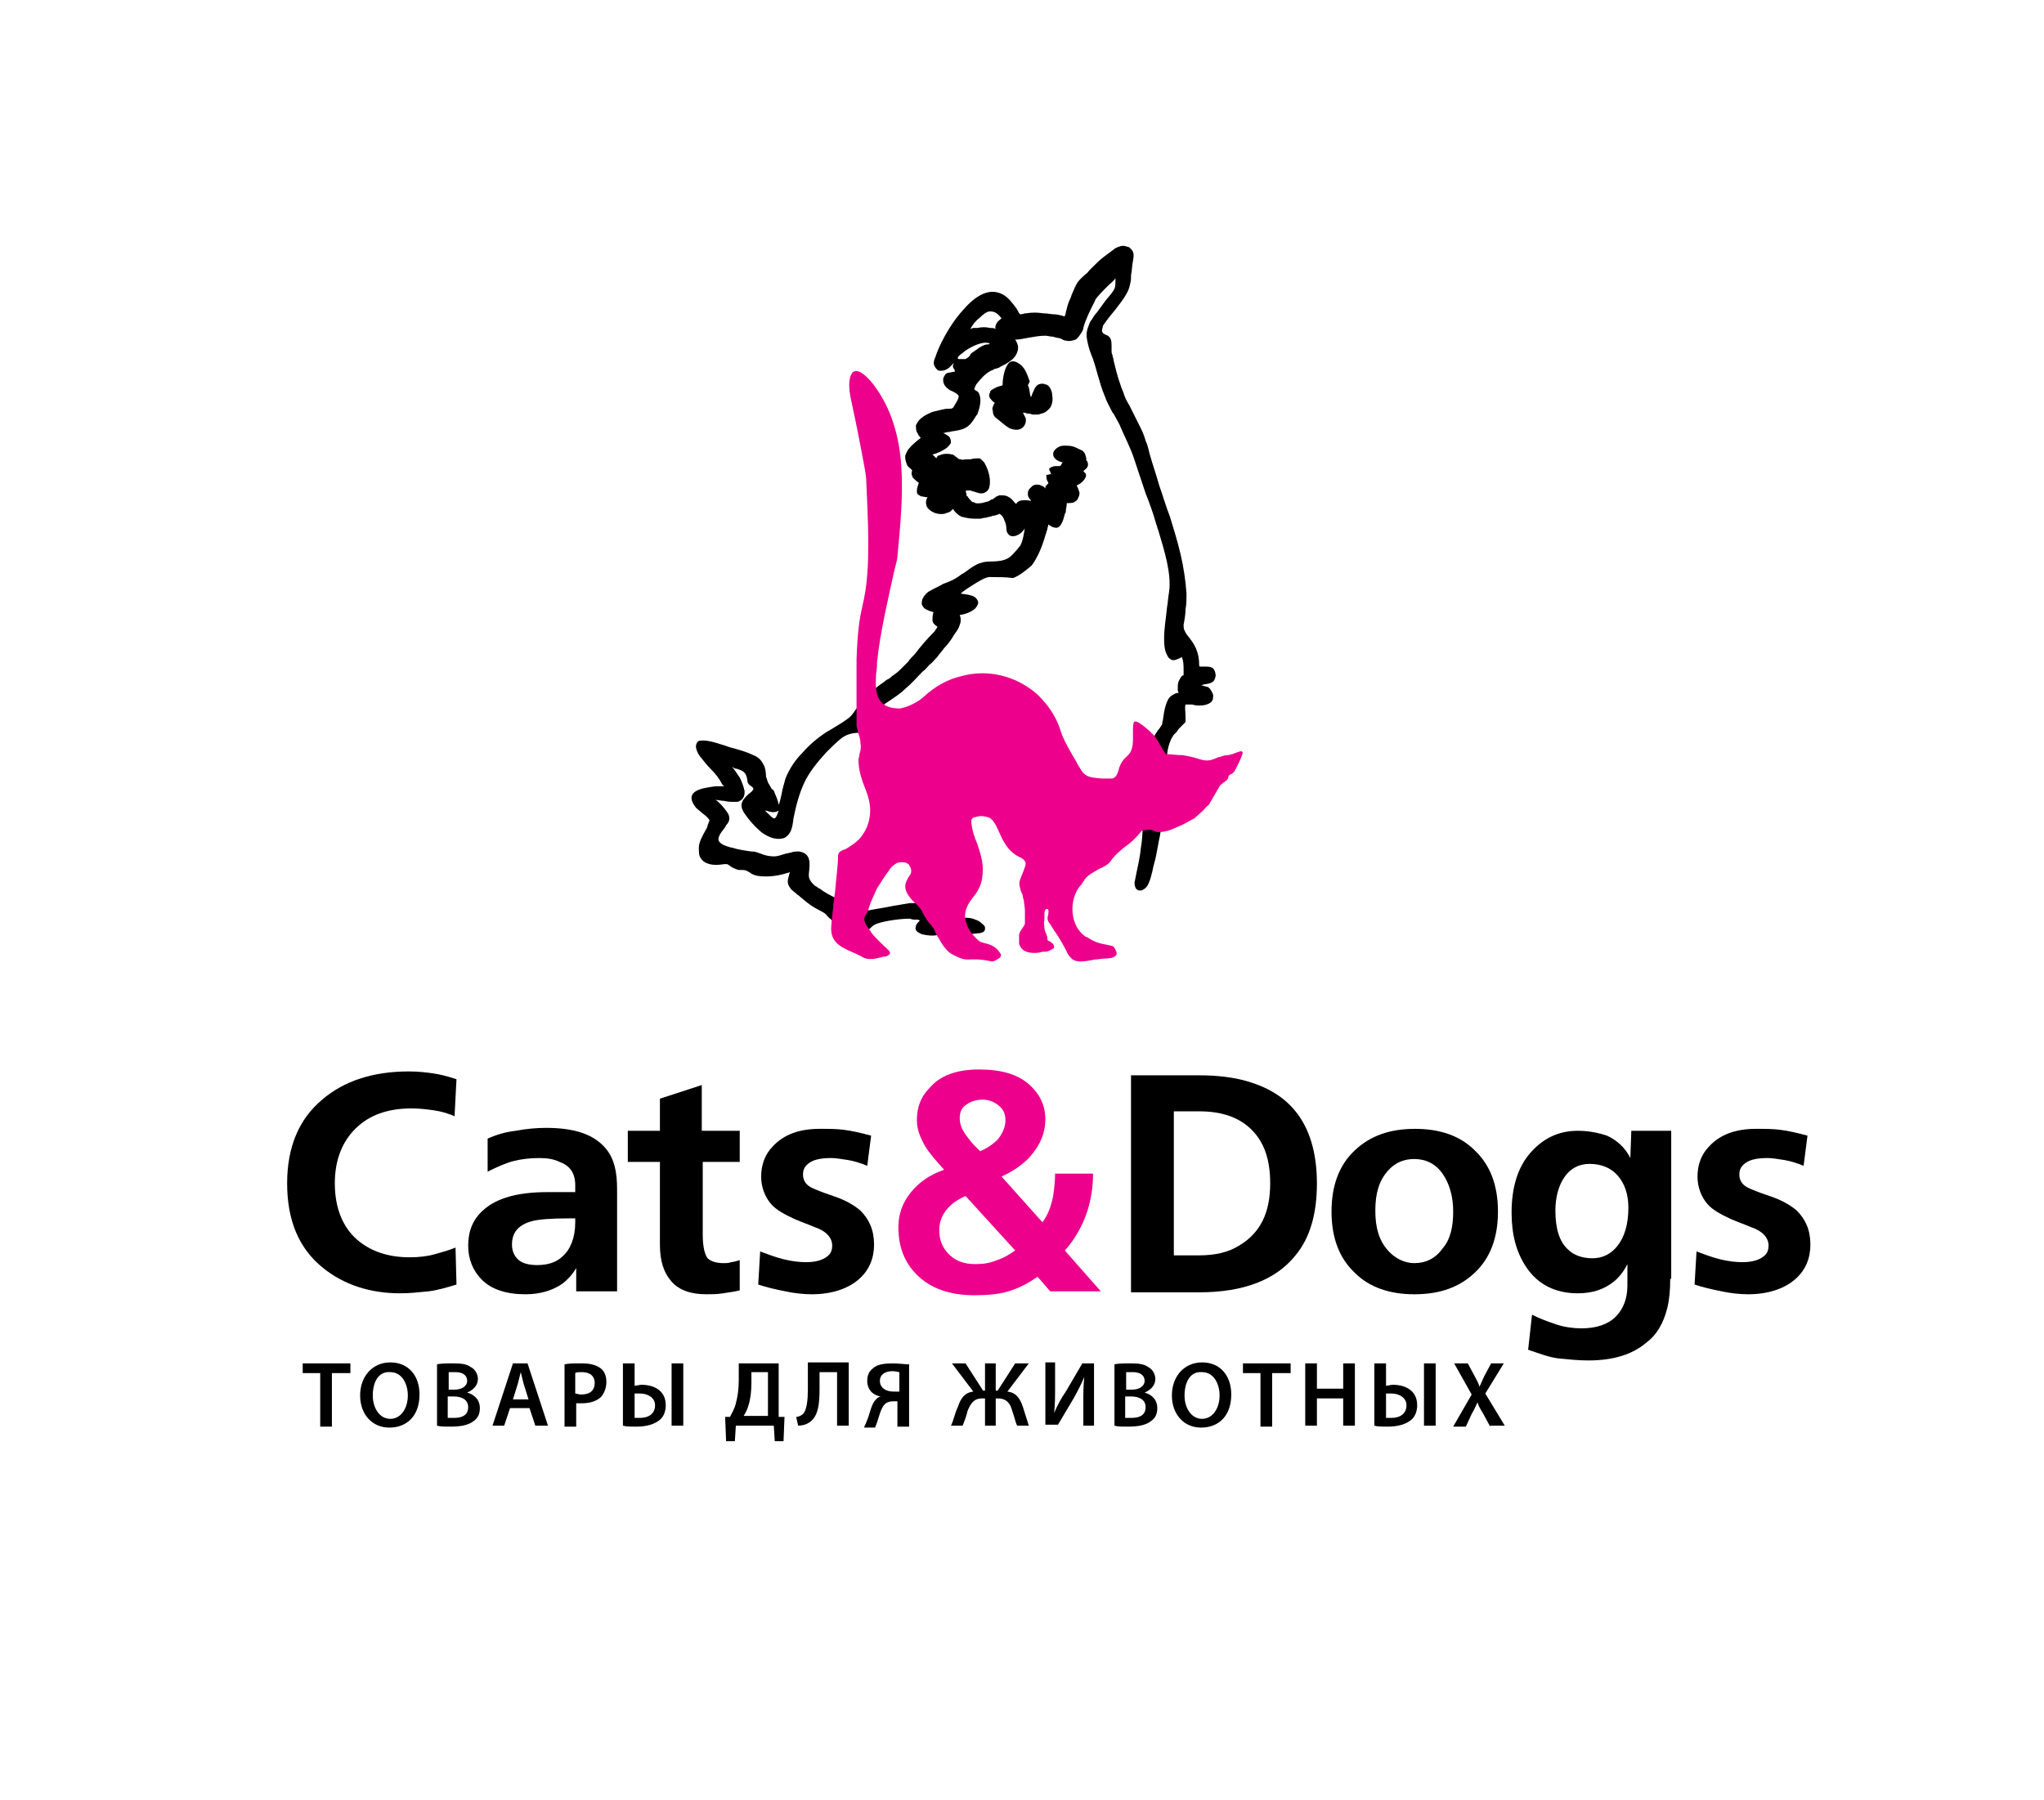 <?xml version="1.0" encoding="utf-8"?>
<!-- Generator: Adobe Illustrator 18.1.1, SVG Export Plug-In . SVG Version: 6.00 Build 0)  -->
<svg version="1.1" xmlns="http://www.w3.org/2000/svg" xmlns:xlink="http://www.w3.org/1999/xlink" x="0px" y="0px"
	 viewBox="0 0 210 185" enable-background="new 0 0 210 185" xml:space="preserve">
<g id="Layer_1">
</g>
<g id="Layer_2">
	<g>
		<g>
			<g>
				<path fill-rule="evenodd" clip-rule="evenodd" d="M101.8,59.3L101.8,59.3L101.8,59.3c-0.5-0.1-1.5,0.6-2.3,1.1
					c-0.3,0.2-0.6,0.4-0.8,0.6c0.8,0.1,1.4,0.2,1.6,0.5c0.1,0.1,0.2,0.3,0.2,0.4c0,0.2-0.1,0.3-0.2,0.5c-0.3,0.4-1,0.7-1.7,0.8
					c0.1,0.2,0.1,0.4,0.1,0.6c0,0.2-0.1,0.4-0.2,0.7v0l0,0c-0.2,0.4-0.5,0.7-0.7,1.1c-0.2,0.3-0.5,0.7-0.8,1
					c-0.2,0.3-0.5,0.6-0.7,0.9c-0.3,0.3-0.5,0.6-0.8,0.8c-0.2,0.2-0.4,0.5-0.7,0.7c-0.6,0.6-1.1,1.2-1.7,1.7l0,0l0,0
					c-0.5,0.5-1.1,0.9-1.7,1.3c-0.6,0.4-1.2,0.8-1.7,1.3c0,0.1-0.1,0.1-0.1,0.2c-0.1,0.1-0.2,0.2-0.2,0.3l0,0c0,0.1-0.1,0.1-0.1,0.2
					C89.1,74,89,74.1,89,74.2l0,0l0,0.1c-0.1,0.5-0.1,0.8-0.7,1l0,0h0c-0.8,0-1.4,0.2-1.9,0.6c-0.5,0.4-1,0.9-1.5,1.4v0
					c-1,1.1-1.8,2.1-2.3,3.2l0,0c-0.5,1.1-0.8,2.2-1.1,3.7l0,0.1c-0.1,0.7-0.2,1.4-0.9,1.8h0h0c-0.9,0.3-1.7-0.1-2.4-0.6
					c-0.7-0.6-1.3-1.3-1.7-1.9l0,0c-0.7-1-0.1-1.5,0.4-2c0.3-0.2,0.5-0.4,0.5-0.6c-0.1-0.1-0.1-0.1-0.2-0.2
					c-0.2-0.1-0.4-0.3-0.4-0.5c-0.1-1-0.5-1.1-1.1-1.3c-0.2,0-0.3-0.1-0.5-0.2c0.3,0.3,0.5,0.7,0.8,1.1l0,0v0l0,0
					c0.2,0.4,0.4,0.9,0.5,1.4c0,0.2,0,0.4-0.1,0.6l0,0c-0.1,0.2-0.2,0.3-0.4,0.4l0,0c-0.1,0.1-0.3,0.1-0.5,0.1h0
					c-0.4,0-0.7,0-1.1-0.1c-0.3,0-0.6-0.1-0.9-0.1c0.2,0.1,0.3,0.2,0.5,0.4l0,0c0.3,0.3,0.6,0.7,0.8,1c0.2,0.4,0.2,0.8-0.2,1.2
					l-0.1,0.2l0,0c-0.2,0.3-0.5,0.6-0.6,0.9c-0.2,0.4-0.1,0.7,0.6,1h0l0,0c0.1,0,0.2,0.1,0.3,0.1c0.1,0,0.2,0.1,0.4,0.1
					c0.6,0.2,1.3,0.3,2,0.4l0.1,0l0,0c0.3,0,0.5,0.1,0.8,0.2l0,0c0.5,0.2,0.9,0.3,1.4,0.3c0.5,0,0.9-0.2,1.3-0.3l0,0h0
					c0.2,0,0.3-0.1,0.5-0.1c0.2-0.1,0.5-0.1,0.8-0.1l0,0h0c1.3,0.2,1.1,1.3,1,2.3c0,0.1,0,0.2,0,0.2l0,0l0,0c0,0.3,0.2,0.6,0.4,0.8
					l0,0l0.1,0.1c0.1,0.1,0.2,0.2,0.3,0.2c0.1,0.1,0.2,0.2,0.3,0.2c0.5,0.4,1.1,0.7,1.7,1l0,0l0,0l0.1,0c0.1,0.1,0.2,0.1,0.3,0.3
					c0.1,0.1,0.2,0.2,0.2,0.2c0.7,0.7,1.3,1.2,2.5,0.8h0h0c0.9-0.2,1.8-0.3,2.7-0.5c0.6-0.1,1.2-0.2,1.8-0.3c0.1,0,0.2,0,0.3,0
					c0.1,0,0.2,0,0.3,0h0h0c0.5,0,0.9,0,1.2,0.1c0.4,0.1,0.6,0.3,0.9,0.8c0.2,0.3,0.3,0.4,0.5,0.5l0,0c0.2,0.1,0.4,0.1,0.7,0.1h0
					l0,0c0.5,0,0.9,0,1.4,0c0.5,0,1,0,1.4,0.2c0.4,0.1,0.7,0.4,0.9,0.6c0.1,0.1,0.1,0.2,0.1,0.3c0,0.1,0,0.2-0.1,0.3l0,0
					c-0.1,0.1-0.3,0.2-0.6,0.2h0c-0.7,0.1-1.3,0.1-2,0.1c-0.8,0-1.6,0-2.3,0.1c-0.5,0.1-1,0-1.5-0.1c-0.2-0.1-0.4-0.2-0.5-0.3l0,0
					c-0.1-0.1-0.2-0.3-0.1-0.5c0-0.2,0.2-0.4,0.4-0.6c-0.1-0.1-0.2-0.1-0.4-0.1c-0.2,0-0.4,0-0.6-0.1c-1.2,0-3,0.3-3.6,0.6
					c-0.2,0.1-0.3,0.2-0.4,0.3c-0.2,0.2-0.3,0.3-0.7,0.1c-0.3,0-0.5,0.1-0.8,0.1c-0.3,0-0.6,0-0.8,0h0h0c-0.2,0-0.3,0-0.5,0
					c-0.2,0-0.4,0-0.5,0l0,0l0,0c-0.2-0.2-0.3-0.3-0.4-0.5c-0.1-0.2-0.3-0.3-0.4-0.5c-0.2-0.2-0.4-0.3-0.5-0.5
					c-0.2-0.2-0.4-0.3-0.6-0.4l0,0c-0.8-0.4-1.2-0.7-1.8-1.2l0,0l-0.1-0.1C82.2,92.2,82.1,92,82,92c-0.2-0.2-0.5-0.4-0.7-0.6l0,0
					c-0.5-0.6-0.4-0.9-0.2-1.6l0,0c0-0.1,0.1-0.2,0.1-0.2c0,0-0.2,0.1-0.3,0.1c-0.6,0.2-1.8,0.5-3.1,0.3c-0.4-0.1-0.6-0.2-0.7-0.3
					c-0.2-0.1-0.4-0.3-0.8-0.3c-0.1,0-0.1,0-0.2,0c-0.1,0-0.1,0-0.2,0c-0.4-0.1-0.8-0.3-1-0.5c-0.1,0-0.1-0.1-0.2-0.1
					c-0.1,0-0.2,0-0.3,0c-0.6,0.1-1.1,0.1-1.5,0c-0.4-0.1-0.7-0.3-0.9-0.6c-0.2-0.3-0.2-0.6-0.2-1.1c0-0.5,0.3-1.1,0.7-1.8
					c0.1-0.2,0.2-0.3,0.2-0.5c0.1-0.2,0.1-0.3,0.2-0.5c-0.1-0.2-0.4-0.5-0.7-0.7c-0.2-0.2-0.5-0.4-0.7-0.6c-0.7-0.9-0.5-1.4,0-1.7
					c0.5-0.3,1.3-0.4,2-0.5l0,0c0.2,0,0.5,0,0.7,0c0.1,0,0.2,0,0.2,0l-0.1-0.1l-0.1-0.1C73.9,80,73.5,79.5,73,79
					c-0.4-0.4-0.7-0.8-1.1-1.3h0c-0.3-0.4-0.4-0.8-0.4-1c0-0.2,0.1-0.4,0.2-0.5c0.1-0.1,0.3-0.1,0.6-0.1c0.5,0,1.2,0.2,1.8,0.4l0,0
					h0c0.4,0.1,0.8,0.3,1.3,0.4c0.7,0.2,1.4,0.4,2,0.7c0.5,0.2,0.8,0.5,1,0.9c0.2,0.3,0.3,0.8,0.3,1.3c0,0.1,0.1,0.2,0.1,0.3
					c0,0.1,0.1,0.2,0.1,0.3l0,0l0.4,0.7c0.1,0,0.2,0.1,0.3,0.4c0.1,0.3,0.3,0.6,0.4,1.2c0.1-0.2,0.2-0.6,0.3-1.1
					c0.1-0.6,0.3-1.2,0.4-1.6c0.4-1,1-1.9,1.7-2.6c0.7-0.8,1.5-1.5,2.4-2.1h0c0.3-0.2,0.7-0.4,1-0.6c0.5-0.3,1-0.6,1.5-1
					c0.3-0.3,0.5-0.6,0.7-0.9c0.2-0.3,0.3-0.5,0.5-0.7c0.3-0.4,0.7-0.7,1-1c0.4-0.3,0.8-0.7,1.3-1c0.2-0.2,0.4-0.3,0.6-0.4
					c0.3-0.3,0.7-0.5,1-0.8c0.3-0.3,0.6-0.6,0.9-0.9l0,0l0,0c0.2-0.3,0.5-0.6,0.7-0.8c0.6-0.8,1.3-1.6,2-2.3
					c0.1-0.1,0.1-0.2,0.2-0.3c0.1-0.1,0.1-0.2,0.1-0.2c-0.3-0.2-0.5-0.4-0.5-0.7c0-0.2,0-0.4,0.1-0.8c-0.4-0.1-0.6-0.2-0.8-0.3
					c-0.2-0.1-0.3-0.3-0.4-0.5c0-0.2,0-0.4,0.1-0.6c0.1-0.2,0.3-0.5,0.6-0.7l0,0c0.5-0.3,1-0.5,1.5-0.8c0.6-0.2,1.3-0.5,1.9-1
					l0.2-0.1c1-0.7,1.5-1.2,2.8-1.2c0.8,0,1.3-0.1,1.7-0.3c0.4-0.2,0.8-0.7,1.3-1.3l0,0c0.3-0.5,0.4-1.3,0.5-1.9l0,0
					c0,0,0,0.1,0,0.1v0v0c-0.2,0.3-0.5,0.6-0.8,0.7c-0.2,0.1-0.3,0.1-0.5,0.1c-0.2,0-0.3-0.1-0.4-0.2c-0.1-0.1-0.2-0.3-0.2-0.5l0,0
					c0-0.4-0.1-0.7-0.2-0.9l0,0c-0.1-0.3-0.2-0.5-0.5-0.7c-0.2,0.1-0.5,0.2-0.7,0.2c-0.2,0.1-0.4,0.1-0.7,0.2v0l0,0
					c-0.3,0-0.4,0.1-0.6,0.1c-0.2,0-0.4,0-0.6,0h0l0,0c-0.5,0-0.9-0.1-1.3-0.2l0,0c-0.1,0-0.1-0.1-0.2-0.1c-0.3-0.2-0.5-0.4-0.7-0.7
					c-0.1,0.1-0.2,0.2-0.3,0.3l0,0l0,0l0,0h0l0,0c-0.1,0-0.2,0.1-0.3,0.1c-0.1,0-0.2,0.1-0.3,0.1c-0.6,0.1-1.2-0.1-1.6-0.5l0,0l0,0
					l0,0c0,0-0.1-0.1-0.1-0.1l0,0c0-0.1-0.1-0.1-0.1-0.2c-0.1-0.3-0.1-0.6,0.1-0.9c-0.3,0-0.5-0.1-0.7-0.1c-0.1-0.1-0.2-0.1-0.3-0.2
					c-0.1-0.1-0.1-0.2-0.1-0.4c0-0.2,0.1-0.5,0.2-0.8c-0.2-0.1-0.4-0.3-0.6-0.5c-0.1-0.2-0.2-0.4-0.1-0.7v0l0,0v0l0,0
					c0,0,0-0.1,0-0.1c0,0,0,0,0,0l0,0c0,0,0,0,0,0h0l0,0c-0.2-0.2-0.4-0.3-0.5-0.5C93,47.3,93,47.1,93,46.9c0-0.2,0.2-0.5,0.3-0.7
					c0.4-0.5,0.9-0.9,1.3-1.2c-0.2-0.2-0.3-0.4-0.4-0.6c-0.1-0.2-0.1-0.5-0.1-0.7c0.1-0.2,0.2-0.4,0.4-0.6c0.2-0.2,0.5-0.4,0.9-0.6
					l0,0h0l0,0c0.1,0,0.2-0.1,0.2-0.1c0.1,0,0.2-0.1,0.3-0.1c0.5-0.1,1.1-0.3,1.5-0.3l0.1,0l0,0c0.3,0,0.4,0,0.6-0.4l0,0
					c0.3-0.5,0.4-0.7,0.4-0.9c-0.1-0.2-0.4-0.4-0.9-0.6l0,0l0,0c-0.3-0.2-0.5-0.4-0.6-0.6c-0.1-0.2-0.1-0.4-0.1-0.5
					c0-0.2,0.1-0.3,0.2-0.5c0.1-0.1,0.2-0.2,0.4-0.2h0l0.5-0.1l0.1,0l0,0l0,0c0-0.1,0-0.2-0.1-0.3l0,0v0l0,0v0l-0.1-0.2l0,0l0,0
					c0-0.3,0.1-0.3,0.1-0.4l0,0l0,0c0,0,0,0-0.1,0.1l0,0c-0.1,0.1-0.2,0.2-0.4,0.4v0l0,0h0l0,0c-0.3,0.2-0.5,0.3-0.8,0.3
					c-0.2,0-0.3,0-0.4-0.1c-0.1-0.1-0.2-0.2-0.3-0.4l0,0c-0.1-0.2-0.1-0.5,0.1-0.9c0.3-1,1.4-3.3,2.9-4.9c0.6-0.7,1.3-1.3,2-1.6
					c0.7-0.3,1.4-0.3,2.1,0.1c0.5,0.3,0.9,0.8,1.4,1.5c0,0.1,0.1,0.1,0.1,0.2c0.1,0.2,0.2,0.3,0.2,0.3c0.1,0,0.2,0,0.5-0.1l0,0
					l0.1,0l0,0h0c0.6-0.1,1.2-0.1,1.8,0l0.1,0c0.3,0,0.7,0.1,1,0.1l0,0c0.3,0,0.7,0.1,1,0.2h0.1c0-0.1,0.1-0.2,0.1-0.4
					c0-0.1,0.1-0.3,0.1-0.4c0.1-0.4,0.2-0.7,0.4-1.1c0.1-0.4,0.3-0.7,0.4-1l0,0c0-0.1,0.1-0.1,0.1-0.2l0,0c0-0.1,0.1-0.1,0.1-0.2
					l0,0c0.2-0.4,0.6-0.7,0.9-1c0.2-0.1,0.3-0.3,0.4-0.4c0.1-0.1,0.3-0.3,0.4-0.4l0,0c0.3-0.3,0.7-0.7,1.1-1
					c0.4-0.3,0.8-0.6,1.2-0.9h0c0.4-0.2,0.8-0.3,1-0.2c0.1,0,0.3,0.1,0.4,0.1c0.1,0.1,0.2,0.2,0.3,0.3c0.2,0.3,0.2,0.6,0.1,1.1
					c-0.1,0.5-0.1,1-0.2,1.5c0,0.3,0,0.6-0.1,0.9l0,0l0,0l0,0c-0.1,0.8-0.8,1.7-1.5,2.6c-0.5,0.6-0.9,1.1-1.3,1.7l0,0.1l0,0
					c-0.1,0.3-0.2,0.6,0.3,0.8c0.6,0.2,0.6,0.7,0.6,1.2c0,0.1,0,0.3,0,0.4v0c0,0.2,0,0.3,0.1,0.5c0,0.2,0.1,0.3,0.1,0.5
					c0.2,0.8,0.4,1.7,0.7,2.5c0.1,0.4,0.3,0.7,0.4,1.1c0.1,0.3,0.3,0.7,0.5,1c0.2,0.4,0.4,0.8,0.6,1.2c0.2,0.4,0.4,0.8,0.6,1.2
					c0.2,0.4,0.4,0.9,0.5,1.3c0.2,0.4,0.3,0.9,0.4,1.3c0.3,1.1,0.7,2.2,1,3.3c0.4,1.1,0.7,2.2,1.1,3.2l0,0c0.4,1.3,0.8,2.6,1.1,3.9
					c0.3,1.3,0.5,2.6,0.6,4l0,0c0,0.5,0,1.1-0.1,1.6c0,0.5-0.1,1.1-0.2,1.6c0,0.2,0,0.4,0.1,0.6c0.1,0.2,0.2,0.4,0.3,0.5
					c0.4,0.5,0.7,0.9,0.9,1.4c0.2,0.5,0.3,1,0.3,1.6l0,0c0,0.1,0,0.2,0.1,0.2c0,0,0,0,0.1,0c0,0,0.1,0,0.1,0c0.1,0,0.1,0,0.2,0
					c0.7,0,1.1,0,1.2,0.9l0,0v0c-0.1,0.7-0.4,0.8-1,0.9c-0.2,0-0.3,0.1-0.5,0.1l0.3,0.1l0.4,0.1l0,0l0,0c0.3,0.2,0.4,0.5,0.5,0.7
					c0.1,0.2,0,0.4,0,0.6c-0.1,0.2-0.2,0.3-0.4,0.4c-0.2,0.1-0.5,0.2-0.9,0.2l0,0c-0.3,0-0.5,0-0.8-0.1c-0.2,0-0.5,0-0.7,0
					c-0.1,0.3,0,0.8,0,1.2c0,0.2,0,0.4,0,0.6v0l0,0c-0.2,0.2-0.3,0.3-0.5,0.5c-0.2,0.2-0.3,0.3-0.4,0.5l0,0v0l0,0
					c-0.1,0.1-0.2,0.2-0.3,0.3c-0.1,0.1-0.1,0.2-0.2,0.3l0,0c-0.3,0.6-0.5,1.3-0.5,2c0,0.2,0,0.5,0,0.7c0,0.9,0,1.8-0.2,2.7l0,0v0
					c0,0.1-0.1,0.3-0.1,0.4c0,0.1-0.1,0.3-0.1,0.4c-0.1,0.3-0.1,0.5-0.1,0.8v0h0c0,0.2,0,0.4,0,0.7c0,0.2,0,0.4,0,0.7
					c0,0.3,0,0.7-0.1,1c-0.1,0.3-0.1,0.7-0.2,1c-0.1,0.5-0.2,1.1-0.3,1.6c-0.1,0.6-0.3,1.1-0.4,1.7v0c0,0.1-0.1,0.3-0.1,0.4
					c-0.1,0.4-0.2,0.7-0.4,1.1l0,0l0,0c-0.2,0.3-0.4,0.4-0.6,0.5c-0.1,0-0.2,0-0.3,0c-0.1,0-0.2-0.1-0.3-0.2
					c-0.1-0.2-0.2-0.5-0.1-0.8l0,0c0.2-1.1,0.5-2.2,0.6-3.3c0.2-1.1,0.2-2.2,0.2-3.4l0,0v0l0,0c0-0.1,0-0.1,0-0.1l0,0
					c0,0,0-0.1,0-0.1c0-0.2,0-0.5,0-0.7v0v0l0,0c0-0.1,0-0.2,0.1-0.3c0-0.1,0-0.2,0-0.3c0.1-0.3,0.1-0.6,0.2-0.9
					c0.1-0.3,0.1-0.6,0.2-0.9v0c0-0.5,0-1,0-1.6c0-0.3,0-0.5,0-0.7l0,0l0,0v0c0.2-1.3,0.3-2.1,1.1-3.2l0,0h0
					c0.2-0.2,0.2-0.3,0.3-0.4c0-0.1,0.1-0.1,0.1-0.2l0,0c0-0.2,0.1-0.4,0.1-0.6c0.1-0.7,0.2-1.3,0.5-1.9l0,0
					c0.1-0.2,0.3-0.4,0.5-0.5c0.2-0.1,0.3-0.2,0.6-0.2c-0.1-0.1-0.1-0.3-0.1-0.5c0-0.2,0-0.5,0.1-0.7c0.1-0.2,0.2-0.4,0.3-0.5
					c0.1-0.1,0.1-0.1,0.2-0.1c0-0.1,0-0.3,0-0.5c0-0.5,0-1-0.2-1.4c-0.2,0.2-0.4,0.2-0.6,0.3c-0.3,0.1-0.5,0-0.6-0.1
					c-0.2-0.1-0.3-0.4-0.4-0.6c-0.2-0.5-0.2-1.1-0.2-1.5v0v0l0,0c0-1.1,0.2-2.1,0.3-3.2c0.1-0.5,0.1-1,0.2-1.5l0,0v0
					c0.3-1.9-0.5-4.4-1.1-6.4c-0.1-0.2-0.1-0.4-0.2-0.6v0l0,0c-0.3-1.1-0.7-2.2-1.1-3.2l0,0c-0.4-1.2-0.8-2.4-1.2-3.6
					c-0.4-1.2-1-2.3-1.5-3.5c-0.2-0.4-0.4-0.7-0.6-1.1l-0.1-0.1c-0.3-0.6-0.6-1.1-0.8-1.7c-0.3-0.7-0.5-1.4-0.7-2.1
					c-0.2-0.7-0.4-1.5-0.7-2.2l0,0c-0.2-0.5-0.3-0.9-0.4-1.4c-0.1-0.5-0.1-0.9,0.1-1.4h0l0,0c0.1-0.3,0.2-0.6,0.4-0.8
					c0.1-0.2,0.3-0.5,0.5-0.7c0.3-0.4,0.5-0.7,0.8-1.1c0.3-0.4,0.6-0.7,0.8-1c0.3-0.4,0.3-0.7,0.3-1.1c0-0.1,0-0.2,0-0.3
					c-0.2,0.3-0.5,0.5-0.8,0.8c-0.4,0.4-0.9,0.9-1.2,1.3l0,0c-0.1,0.1-0.1,0.3-0.2,0.4c-0.4,0.8-0.9,1.8-1.1,2.6
					c0,0.2-0.1,0.3-0.2,0.5l0,0c-0.2,0.3-0.4,0.6-0.6,0.7c-0.3,0.1-0.6,0.2-1,0.1c-0.2,0-0.3-0.1-0.5-0.2c-0.3-0.1-0.6-0.1-0.8-0.2
					c-0.3,0-0.6-0.1-0.8-0.1l0,0c-0.6,0-1.1,0.1-1.7,0.2c-0.5,0.1-1,0.2-1.4,0.2c0.2,0.3,0.3,0.6,0.3,0.8c0,0.3-0.1,0.6-0.3,0.9v0
					c-0.2,0.3-0.5,0.5-0.8,0.7c-0.3,0.2-0.6,0.3-0.9,0.5h0l0,0h0c-0.1,0-0.2,0.1-0.4,0.1c-0.1,0.1-0.2,0.1-0.4,0.2
					c-0.6,0.3-1.1,0.9-1.5,1.4l0,0l0,0c-0.1,0.2-0.2,0.4-0.2,0.5c0.1,0.1,0.2,0.2,0.3,0.2v0c0.1,0.1,0.2,0.2,0.2,0.3
					c0.3,0.6,0,1.6-0.2,2.1v0l0,0l-0.1,0.1c-0.6,1-0.9,1.4-2.3,1.6c-0.2,0-0.4,0.1-0.6,0.1l0,0c-0.2,0-0.3,0.1-0.5,0.1
					c0.4,0.2,0.6,0.3,0.7,0.5c0.1,0.2,0.1,0.4,0.1,0.5c-0.1,0.2-0.2,0.3-0.4,0.5c-0.4,0.3-1,0.6-1.5,0.7c0.1,0.1,0.1,0.1,0.2,0.2
					c0.1,0.1,0.1,0.1,0.2,0.2c0-0.1,0.1-0.1,0.1-0.2c0.1-0.1,0.1-0.1,0.2-0.1c0.4-0.2,0.9-0.2,1.3-0.1c0.2,0,0.3,0.2,0.5,0.3
					c0.1,0.1,0.2,0.2,0.4,0.2l0,0c0.2,0.1,0.4,0,0.6,0l0,0c0.1,0,0.1,0,0.2,0h0l0,0l0,0c0.1,0,0.1,0,0.2,0c0.3-0.1,0.6-0.1,0.9-0.1
					c0.1,0,0.2,0.1,0.3,0.2c0,0,0.1,0.1,0.1,0.1l0,0l0,0v0l0,0c0.1,0.1,0.2,0.2,0.2,0.3c0.1,0.1,0.1,0.2,0.2,0.4
					c0.3,0.7,0.4,1.5,0.2,2.1l0,0l0,0c-0.1,0.2-0.2,0.3-0.4,0.4c-0.1,0.1-0.3,0.1-0.5,0.1l0,0l0,0c-0.1,0-0.3-0.1-0.4-0.1
					c-0.2-0.1-0.4-0.1-0.6-0.2h0c-0.2,0-0.3,0-0.4,0c-0.1,0-0.1,0.1,0,0.4l0,0l0,0c0,0,0,0.1,0,0.1c0,0,0,0.1,0.1,0.1
					c0.1,0.2,0.3,0.4,0.4,0.5v0l0,0h0c0.1,0.1,0.1,0.1,0.2,0.1c0.1,0,0.2,0.1,0.2,0.1c0.5,0.1,1-0.1,1.4-0.2l0,0
					c0.1-0.1,0.3-0.2,0.4-0.2c0.1-0.1,0.3-0.2,0.4-0.3v0h0l0,0c0.1,0,0.2-0.1,0.3-0.1c0.1,0,0.2,0,0.3,0c0.5,0,0.9,0.3,1.2,0.7
					l0.2,0.2c0.1-0.3,0.5-0.4,0.8-0.4c0.2,0,0.5,0,0.8,0.1c-0.1,0-0.1-0.1-0.1-0.1c-0.2-0.2-0.3-0.4-0.3-0.6c0-0.2,0-0.4,0.2-0.6
					c0.1-0.1,0.1-0.1,0.2-0.2c0.2-0.2,0.4-0.2,0.6-0.2c0.2,0,0.4,0.1,0.6,0.2l0,0l0,0l0.1,0.1l0.1,0.1l0,0l0-0.2v0l0,0l0.1-0.1
					c0.1-0.1,0.1-0.2,0.2-0.2c0,0,0,0,0-0.1l0,0l0,0c-0.2-0.3-0.2-0.5-0.2-0.7l0-0.1l0,0l0,0l0.1,0l0.4-0.1
					c-0.1-0.1-0.1-0.3-0.2-0.4c0-0.1,0-0.1,0-0.2l0,0l0,0h0c0.1,0,0.1,0,0.2-0.1c0.1,0,0.2-0.1,0.4-0.1c0.1,0,0.2,0,0.3,0
					c0.2,0,0.3,0,0.4-0.3h0l0,0c0,0,0.1-0.1,0.1-0.1c0,0-0.1,0-0.1,0h0h0c-0.4-0.1-0.7-0.3-0.8-0.5c-0.1-0.1-0.1-0.3-0.1-0.4
					c0-0.1,0.1-0.3,0.2-0.4c0.2-0.2,0.5-0.4,0.9-0.4c0.4,0,0.7,0,1,0.1c0.3,0.1,0.6,0.3,0.9,0.4v0h0c0.1,0.1,0.2,0.2,0.3,0.4
					c0,0.1,0.1,0.3,0.1,0.4v0l0,0c0,0,0,0.1,0,0.2c0,0,0.1,0.1,0.1,0.1c0.2,0.5,0,0.7-0.4,1l0,0c0.1,0.1,0.1,0.2,0.2,0.2
					c0.1,0.2,0.1,0.4,0,0.5l0,0c-0.1,0.2-0.2,0.3-0.3,0.4c-0.2,0.2-0.4,0.3-0.6,0.4c0.1,0.1,0.2,0.4,0.3,0.7c0,0.2,0,0.3-0.1,0.5
					c-0.1,0.2-0.1,0.3-0.3,0.4c-0.2,0.2-0.5,0.2-0.9,0.2c0,0.3-0.1,0.6-0.1,0.8v0v0v0l0,0c0,0.1,0,0.2-0.1,0.3
					c-0.1,0.4-0.2,0.8-0.4,1.1l0,0c-0.2,0.3-0.4,0.4-0.7,0.3c-0.2,0-0.4-0.2-0.6-0.3c0,0.2-0.1,0.3-0.1,0.5
					c-0.1,0.2-0.1,0.4-0.2,0.6c-0.3,1.1-0.8,2.3-1.4,3.1v0l0,0c-0.7,0.6-1.2,1-1.9,1.3C103.3,59.3,102.6,59.3,101.8,59.3L101.8,59.3
					L101.8,59.3L101.8,59.3z M93.4,67.8L93.4,67.8L93.4,67.8L93.4,67.8z M118.9,86.2L118.9,86.2L118.9,86.2L118.9,86.2z M105.8,39.2
					L105.8,39.2c-0.3-0.8-0.5-1.5-1.2-1.9c-0.5-0.3-0.9-0.2-1.1,0.2c-0.4,0.6-0.5,1.7-0.5,2.1c-0.4,0.1-0.7,0.2-1,0.4
					c-0.2,0.1-0.3,0.2-0.3,0.4l0,0c-0.1,0.1-0.1,0.3,0,0.5c0.1,0.1,0.2,0.3,0.5,0.5c-0.2,0.3-0.3,0.6-0.2,0.8c0,0.3,0.1,0.6,0.4,0.8
					c0.4,0.3,0.8,0.7,1.3,1c0.5,0.2,1.1,0.3,1.5-0.2l0,0l0,0c0.2-0.3,0.2-0.5,0.2-0.7c0-0.2-0.2-0.4-0.3-0.7c0,0,0.1,0,0.1,0
					c0.1,0,0.3,0.1,0.4,0.1l0,0l0,0l0,0l0.1,0c0.2,0,0.3,0.1,0.4,0.1l0.6,0h0l0,0c0.2-0.1,0.4-0.1,0.6-0.2c0.2-0.1,0.3-0.2,0.5-0.4
					c0.3-0.3,0.4-0.9,0.3-1.4c0-0.3-0.1-0.5-0.2-0.7c-0.1-0.2-0.3-0.4-0.5-0.4c-0.2-0.1-0.4-0.1-0.7,0c-0.4,0.2-0.5,0.7-0.7,1.1
					c0,0.1,0,0.1-0.1,0.2c-0.1-0.3-0.1-0.6-0.2-1l0,0l-0.1-0.2L105.8,39.2L105.8,39.2z M106.2,40.6L106.2,40.6L106.2,40.6
					L106.2,40.6L106.2,40.6z M107.9,41.8L107.9,41.8L107.9,41.8L107.9,41.8z M101.7,35.3c-0.7-0.3-1.9,0.3-2.6,0.8
					c-0.2,0.2-0.4,0.3-0.5,0.4c-0.1,0.1-0.2,0.2-0.2,0.3c0,0,0,0.1,0.1,0.1h0.3h0l0,0l0.4,0c0.1-0.1,0.2-0.1,0.3-0.2
					c0.1-0.1,0.2-0.2,0.2-0.3l0,0c0.1-0.1,0.2-0.2,0.4-0.3c0.1-0.1,0.3-0.2,0.4-0.3v0h0c0.3-0.2,0.5-0.3,0.8-0.4
					C101.5,35.4,101.6,35.4,101.7,35.3L101.7,35.3z M102.3,33.8c-0.1-0.2,0-0.4,0.1-0.6c0.1-0.2,0.3-0.3,0.5-0.5c0,0,0,0,0,0l0,0
					c0,0,0,0-0.1-0.1l0,0l0,0c-0.4-0.5-0.7-0.6-1.1-0.6c-0.3,0-0.7,0.3-1.1,0.7l0,0v0c-0.4,0.3-0.7,0.7-0.9,1.1
					c0.1,0,0.2-0.1,0.3-0.1c0.1,0,0.3,0,0.4,0c0.5-0.1,0.9-0.1,1.3,0C101.9,33.7,102.1,33.7,102.3,33.8L102.3,33.8z M80,83.3
					c-0.5,0.3-0.9,0.1-1.3,0l-0.1,0c0.1,0.1,0.2,0.2,0.2,0.2c0.3,0.3,0.5,0.5,0.7,0.6C79.7,84.1,79.8,83.9,80,83.3z"/>
			</g>
			<path fill-rule="evenodd" clip-rule="evenodd" fill="#EC008C" d="M99.4,98.6c-0.5,0-0.9-0.2-1.3-0.4c-0.1,0-0.1-0.1-0.2-0.1l0,0
				l0,0c-0.5-0.2-1-0.9-1.3-1.4l-0.1-0.2c-0.3-0.4-0.4-0.7-0.5-0.9c0-0.1-0.1-0.3-0.2-0.3c0-0.1-0.1-0.1-0.1-0.2
				c-0.2-0.2-0.5-0.5-1-1.5c-0.1-0.2-0.2-0.3-0.3-0.4l0,0c-0.1-0.1-0.2-0.3-0.4-0.4c-1.4-1.4-1-2-0.7-2.6c0.3-0.4,0.5-0.7,0.1-1.3
				l0,0l0,0l0,0l0,0c0-0.1-0.1-0.1-0.1-0.1l0,0c0,0-0.1-0.1-0.1-0.1c-0.2-0.1-0.5-0.1-0.7-0.1c-0.2,0-0.3,0.1-0.4,0.1
				c-0.1,0.1-0.3,0.2-0.4,0.3l0,0v0c-0.1,0.1-0.1,0.1-0.2,0.2c-0.1,0.1-0.1,0.2-0.2,0.3c-0.4,0.5-0.8,1.2-1.2,1.8
				c-0.4,0.9-0.7,1.5-0.8,1.9c-0.1,0.4-0.2,0.6-0.4,0.9c-0.3,0.4,0.1,1,0.4,1.4c0.1,0.1,0.2,0.3,0.2,0.3l0,0l0,0h0
				c0.2,0.3,0.6,0.7,1,1.1c0.4,0.4,0.8,0.7,0.9,0.9c0.1,0.2,0,0.3-0.2,0.4l0,0h0c-0.1,0.1-0.3,0.1-0.4,0.1c-0.1,0-0.3,0.1-0.4,0.1
				l0,0c-0.7,0.2-1.3,0.2-1.7,0l0,0l0,0l0,0c-0.3-0.2-0.6-0.3-1-0.5l0,0c-1.4-0.6-2.4-1.1-2.3-2.7l0.1-1.1l0.1-0.8v0
				c0-0.4,0.1-1,0.2-1.7c0.1-1.3,0.3-2.7,0.3-3.6c0-0.4,0.2-0.5,0.6-0.7l0,0l0.1,0c0.5-0.3,1-0.6,1.4-1c0.4-0.4,0.7-0.9,0.9-1.4
				c0.6-1.6,0.2-2.9-0.3-4.1c-0.3-0.8-0.6-1.7-0.6-2.7l0,0v0l0,0c0-0.2,0.1-0.4,0.1-0.6c0.1-0.3,0.2-0.7,0.1-1.1c0,0,0-0.1,0-0.1
				c0-0.3-0.1-0.6-0.2-0.9C88.1,75,88,74.7,88,74.5c0-1.9,0-3.4,0-5c0-0.5,0-1.1,0-1.7c0.1-2.9,0.3-4.2,0.6-5.5
				c0.2-0.9,0.4-1.8,0.5-3.3l0,0c0.1-1,0.1-2.1,0.1-3.7c0-1.5-0.1-3.5-0.2-5.9c0-0.6-0.3-2-0.6-3.6c-0.3-1.6-0.7-3.5-1-4.9
				c-0.2-1-0.2-1.8,0-2.3c0.1-0.2,0.2-0.4,0.3-0.4c0.2-0.1,0.3-0.1,0.6,0c0.4,0.2,0.9,0.6,1.5,1.4c1.8,2.4,2.6,5.3,2.8,8.3
				c0.2,3-0.1,6.2-0.4,9.3l0,0l0,0c0,0.3-0.2,0.9-0.4,1.8c-0.5,2.3-1.4,6.1-1.7,9.1v0l0,0.3c0,0.4-0.1,0.7-0.1,1.1l0,0
				c-0.1,1.7,0.1,3.2,2.2,3.3h0c0.1,0,0.2,0,0.3,0c0.1,0,0.3-0.1,0.4-0.1c0.7-0.2,1.6-0.7,2-1.1c1.2-1.1,2.5-1.8,3.8-2.1
				c1.4-0.4,2.8-0.4,4.1-0.1c1.3,0.3,2.5,0.9,3.6,1.8c1.1,1,2.1,2.3,2.6,4l0,0h0l0,0c0.3,0.9,1,2.1,1.6,3.1c0.1,0.3,0.3,0.5,0.4,0.7
				c0.5,0.9,1.1,0.9,2.2,1l0.2,0l0,0c0.2,0,0.4,0,0.5,0l0,0c0.1,0,0.2,0,0.4,0c0.3-0.1,0.5-0.4,0.6-0.8c0.1-0.4,0.3-1,0.9-1.5l0,0
				l0,0c0.7-0.6,0.6-1.6,0.6-2.4c0-0.5,0-0.9,0.1-1.1c0.2-0.2,0.7,0.1,1.8,1.1l0,0c0,0,0,0.1,0.1,0.1c0.4,0.4,0.7,1,1,1.5
				c0.2,0.4,0.4,0.6,0.4,0.6c0.6,0,1.1,0.1,1.7,0.1c0.6,0.1,1.1,0.2,1.7,0.4c0.9,0.3,1.3,0.1,2-0.2l0.1,0l0,0l0,0v0
				c0.3-0.1,0.5-0.2,0.8-0.2c0.2,0,0.4-0.1,0.5-0.1l0,0c0.5-0.2,0.8-0.3,0.9-0.3c0.2,0,0.2,0.2,0.1,0.4l0,0l0,0
				c0,0.1-0.1,0.2-0.1,0.3c-0.2,0.4-0.4,0.9-0.7,1.4l0,0v0c-0.1,0.1-0.2,0.2-0.4,0.3c-0.1,0-0.1,0-0.1,0.1c-0.1,0-0.1,0.1-0.1,0.2
				c0,0.1-0.1,0.2-0.2,0.3l0,0h0c-0.1,0.1-0.3,0.2-0.4,0.3c-0.1,0.1-0.3,0.2-0.3,0.3l0,0c-0.6,1-1.1,1.9-1.1,1.9l0,0h0
				c0,0-0.3,0.2-0.5,0.5c-0.3,0.3-0.8,0.7-1,0.9v0c-0.6,0.3-1.2,0.7-1.8,0.9c-0.6,0.3-1.2,0.5-1.8,0.5c-0.2,0-0.4,0-0.5-0.1
				c-0.2-0.1-0.4-0.2-0.8-0.1l0,0h0c0,0-0.1,0-0.1,0c-0.2,0-0.4,0-0.5,0.2c-0.5,0.6-1,1.1-1.6,1.5c-0.6,0.5-1.1,0.9-1.5,1.5l0,0l0,0
				l0,0c-0.2,0.3-0.7,0.6-1.2,0.8c-0.5,0.3-1.1,0.6-1.4,1c-0.1,0.1-0.1,0.2-0.2,0.3c-0.1,0.1-0.1,0.2-0.2,0.3l0,0c0,0,0,0-0.1,0.1
				c-0.6,0.7-0.9,1.8-0.8,2.8c0.1,1,0.5,1.9,1.4,2.5l0,0l0.1,0c0.8,0.6,1.6,0.7,2.1,0.8c0.4,0.1,0.6,0.1,0.7,0.3
				c0.1,0.2,0.3,0.5,0.2,0.7c-0.1,0.2-0.4,0.4-1.2,0.4h0c-0.3,0-0.7,0.1-1,0.1c-0.5,0.1-1,0.2-1.5,0.2c-0.4,0-0.7-0.1-0.9-0.3
				c-0.2-0.2-0.4-0.4-0.5-0.7l0,0v0l0,0c-0.3-0.6-0.7-1.3-1.1-1.9c-0.3-0.4-0.5-0.8-0.8-1.2l0,0v0c-0.1-0.2-0.1-0.5,0-0.7
				c0-0.3,0.1-0.5-0.1-0.6l0,0c-0.1,0-0.1,0-0.2,0.1c-0.1,0.1-0.1,0.4-0.1,0.6l0,0c0,0.2,0,0.4,0,0.5l0,0c-0.1,0.2,0,0.5,0,0.7
				c0,0.2,0.1,0.5,0.2,0.7v0l0,0c0,0.1,0.1,0.2,0.1,0.3c0,0.2,0,0.4,0.2,0.4c0.5,0.3,0.5,0.5,0.5,0.7l0,0c-0.1,0.1-0.3,0.2-0.5,0.3
				l0,0h0c-0.2,0.1-0.4,0.1-0.6,0.1c-0.2,0-0.4,0.1-0.5,0.1c-0.9,0.1-1.5-0.1-1.8-0.5l0,0c-0.1-0.2-0.2-0.3-0.2-0.5
				c0-0.2,0-0.4,0-0.7c0-0.4,0.2-0.6,0.4-0.9c0.1-0.2,0.2-0.3,0.2-0.4c0-0.2,0-0.4,0-0.6c0-0.2,0-0.4,0-0.7v0l0,0
				c0-0.4-0.1-0.7-0.1-1c0-0.1-0.1-0.3-0.1-0.4c0-0.2-0.1-0.4-0.2-0.6l0,0c0-0.1-0.1-0.2-0.1-0.4c-0.1-0.3-0.1-0.5,0-0.8
				c0.1-0.3,0.3-0.7,0.5-1.3c0.1-0.3,0.1-0.5,0-0.6c-0.1-0.2-0.3-0.3-0.5-0.4c-1.3-0.6-1.8-1.8-2.2-2.7c-0.3-0.7-0.6-1.2-1-1.4
				c-0.4-0.1-0.8-0.2-1.1-0.1c-0.2,0-0.3,0.1-0.5,0.1c-0.1,0.1-0.2,0.2-0.2,0.3l0,0c0,0.1,0,0.2,0,0.3c0.1,0.8,0.3,1.4,0.6,2.1
				c0.2,0.6,0.4,1.2,0.5,1.8c0.1,0.6,0.1,1.1,0,1.8c-0.1,0.6-0.4,1.3-1,2l0,0c-0.8,1-0.9,1.9-0.6,2.6c0.2,0.7,0.8,1.4,1.3,1.8
				c0.1,0.1,0.2,0.1,0.5,0.2c0.4,0.1,0.9,0.2,1.4,0.7c0.1,0.1,0.2,0.3,0.3,0.4c0.1,0.2,0,0.4-0.2,0.5c-0.2,0.1-0.4,0.3-0.7,0.3
				C100.6,98.5,99.8,98.6,99.4,98.6z"/>
		</g>
		<g>
			<path d="M46.9,132c-1,0.3-2,0.6-2.9,0.7c-1,0.1-1.9,0.2-2.9,0.2c-3.1,0-5.8-0.9-7.9-2.6c-2.5-2-3.7-4.9-3.7-8.7
				c0-3.7,1.2-6.6,3.6-8.6c2.2-1.9,5.2-2.9,8.9-2.9c1,0,1.8,0.1,2.5,0.2c0.7,0.1,1.5,0.3,2.4,0.6l-0.2,3.8c-0.7-0.3-1.4-0.5-2.1-0.6
				c-0.7-0.1-1.5-0.2-2.3-0.2c-2.5,0-4.4,0.7-5.8,2.1c-1.4,1.4-2.1,3.3-2.1,5.6c0,2.5,0.8,4.5,2.3,5.8c1.4,1.2,3.2,1.8,5.4,1.8
				c0.9,0,1.8-0.1,2.5-0.3c0.7-0.2,1.5-0.4,2.2-0.7L46.9,132z"/>
			<path d="M63.4,132.7h-4.2v-2.4c-0.4,0.7-0.9,1.2-1.4,1.6c-1,0.7-2.3,1.1-3.8,1.1c-2,0-3.5-0.5-4.5-1.5c-0.9-0.9-1.4-2.1-1.4-3.5
				c0-1.5,0.5-2.7,1.5-3.6c1.4-1.3,3.6-1.9,6.7-1.9h2.4h0.4l0-0.7c0-1.2-0.5-2-1.6-2.4c-0.6-0.3-1.3-0.4-2.1-0.4
				c-0.9,0-1.8,0.1-2.6,0.3c-0.8,0.2-1.7,0.6-2.7,1.1V117c0.9-0.4,1.9-0.7,2.9-0.8c1-0.2,2.1-0.3,3.1-0.3c3,0,5,0.7,6.2,2.2
				c0.8,1,1.1,2.3,1.1,4.1V132.7z M59.1,125.6v-0.4h-0.7c-1.8,0-3.1,0.1-3.8,0.3c-1.4,0.4-2,1.2-2,2.4c0,0.6,0.2,1.1,0.6,1.5
				c0.4,0.4,1.1,0.6,2,0.6c1.1,0,2-0.3,2.6-0.9C58.6,128.4,59.1,127.2,59.1,125.6z"/>
			<path d="M76,132.6c-0.4,0.1-1,0.2-1.7,0.3c-0.7,0.1-1.2,0.1-1.7,0.1c-1.6,0-2.8-0.4-3.6-1.3c-0.8-0.9-1.2-2.1-1.2-3.8v-8.5h-3.3
				v-3.2h3.3v-3.3l4.3-1.4v4.7H76v3.2h-3.8v7.5c0,1.2,0.2,2,0.5,2.4c0.3,0.3,0.9,0.5,1.6,0.5c0.3,0,0.6,0,0.8-0.1
				c0.2,0,0.5-0.1,0.9-0.2V132.6z"/>
			<path d="M89.8,127.9c0,1.4-0.5,2.6-1.5,3.5c-1.1,1-2.8,1.6-4.9,1.6c-0.8,0-1.8-0.1-2.7-0.3c-1-0.2-1.9-0.4-2.8-0.7l0.2-3.4
				c0.8,0.3,1.6,0.6,2.4,0.8c0.8,0.2,1.6,0.3,2.3,0.3c1,0,1.7-0.2,2.2-0.6c0.4-0.3,0.5-0.7,0.5-1.1c0-0.8-0.6-1.5-1.8-1.9
				c-0.7-0.3-1.3-0.5-2-0.8c-1.1-0.5-2-1-2.5-1.6c-0.6-0.7-1-1.7-1-2.8c0-1.2,0.4-2.3,1.2-3.1c1.1-1.2,2.7-1.8,4.8-1.8
				c0.9,0,1.8,0,2.5,0.1c0.8,0.1,1.7,0.3,2.8,0.6l-0.4,3.1c-0.7-0.3-1.4-0.5-2-0.6c-0.7-0.1-1.2-0.2-1.7-0.2c-1.2,0-2,0.2-2.5,0.7
				c-0.3,0.3-0.4,0.6-0.4,1c0,0.6,0.3,1.1,1,1.4c0.2,0.1,0.9,0.4,2.1,0.8c1.2,0.4,2.1,0.9,2.8,1.5C89.3,125.3,89.8,126.4,89.8,127.9
				z"/>
			<path fill="#EC008C" d="M113.1,132.7h-5.2l-1.3-1.5c-1,0.7-2,1.2-3,1.5c-1,0.3-2.2,0.4-3.5,0.4c-2.5,0-4.5-0.7-5.9-2.1
				c-1.3-1.3-1.9-2.9-1.9-4.9c0-1.3,0.4-2.5,1.3-3.6c0.9-1.1,2-1.8,3.4-2.3c-0.9-1-1.6-1.8-2-2.5c-0.5-0.9-0.8-1.7-0.8-2.6
				c0-1.3,0.4-2.4,1.3-3.3c1.1-1.3,2.8-1.9,5.1-1.9c2.3,0,4,0.5,5.2,1.6c1,0.9,1.6,2.1,1.6,3.5c0,1.5-0.6,2.8-1.7,4
				c-0.8,0.8-1.7,1.4-2.8,1.9l4.2,4.7c0.6-0.8,0.9-1.7,1.1-2.7c0.1-0.7,0.2-1.5,0.2-2.3h3.9c0,1.4-0.2,2.6-0.6,3.9
				c-0.5,1.5-1.3,2.9-2.3,4L113.1,132.7z M104.3,128.5l-5.1-5.6c-0.9,0.4-1.6,0.9-2.1,1.6c-0.4,0.6-0.6,1.2-0.6,1.9
				c0,1,0.3,1.8,1,2.5c0.7,0.7,1.6,1,2.7,1c0.8,0,1.5-0.1,2.2-0.4C103.1,129.3,103.7,128.9,104.3,128.5z M103.3,115.1
				c0-0.6-0.2-1.1-0.7-1.5c-0.5-0.4-1-0.6-1.7-0.6c-0.6,0-1.2,0.2-1.6,0.5c-0.5,0.3-0.7,0.8-0.7,1.4c0,0.4,0.1,0.8,0.3,1.2
				c0.2,0.4,0.6,0.9,1.1,1.5l0.7,0.7c0.7-0.3,1.3-0.7,1.8-1.2C103,116.5,103.3,115.8,103.3,115.1z"/>
			<path d="M135.3,121.6c0,3.1-0.7,5.6-2.2,7.4c-2,2.5-5.3,3.8-9.9,3.8h-7v-22.3h7c1.9,0,3.5,0.2,4.9,0.6c2.1,0.6,3.8,1.6,5,3.1
				C134.5,115.9,135.3,118.4,135.3,121.6z M130.5,121.6c0-2.4-0.6-4.2-1.9-5.5c-1.3-1.3-3.1-1.9-5.4-1.9h-2.6V129h2.6
				c1.6,0,3-0.3,4.1-1C129.5,126.7,130.5,124.6,130.5,121.6z"/>
			<path d="M153.9,124.5c0,2.7-0.8,4.8-2.4,6.3c-1.6,1.5-3.6,2.2-6.2,2.2c-2.5,0-4.6-0.7-6.1-2.2c-1.6-1.5-2.4-3.6-2.4-6.3
				c0-2.7,0.8-4.8,2.4-6.3c1.6-1.5,3.6-2.2,6.2-2.2c2.5,0,4.6,0.7,6.1,2.2C153.1,119.7,153.9,121.8,153.9,124.5z M149.3,124.5
				c0-1.6-0.4-2.9-1.1-3.9c-0.7-1-1.7-1.5-2.9-1.5c-1.1,0-2,0.4-2.7,1.2c-0.9,1-1.3,2.3-1.3,4.1c0,1.8,0.4,3.1,1.3,4.1
				c0.7,0.8,1.7,1.3,2.7,1.3c1.2,0,2.2-0.5,2.9-1.5C149,127.4,149.3,126.1,149.3,124.5z"/>
			<path d="M171.6,131.4c0,1.2-0.1,2.2-0.3,3c-0.4,1.6-1.1,2.8-2.2,3.6c-1.4,1.2-3.4,1.8-5.9,1.8c-1,0-2-0.1-3-0.2
				c-1-0.1-2-0.5-3.2-0.9l0.4-3.6c0.8,0.4,1.6,0.7,2.5,1c0.9,0.3,1.8,0.4,2.6,0.4c1.5,0,2.7-0.4,3.5-1.2c0.8-0.8,1.2-1.9,1.2-3.2
				v-2.2c-0.4,0.8-0.9,1.4-1.4,1.8c-1,0.8-2.2,1.2-3.7,1.2c-2.3,0-4.1-0.9-5.3-2.7c-1-1.5-1.5-3.3-1.5-5.6c0-2.5,0.6-4.6,1.9-6.1
				c1.3-1.5,2.9-2.3,4.9-2.3c1.1,0,2.1,0.2,3,0.5c1.1,0.5,1.9,1.3,2.4,2.3l0.1-2.8h4.1V131.4z M167.3,124.1c0-1.4-0.4-2.5-1.1-3.3
				c-0.7-0.8-1.7-1.2-2.9-1.2c-1.1,0-2,0.5-2.6,1.4c-0.6,0.9-0.9,2.1-0.9,3.4c0,1.8,0.4,3.2,1.3,4c0.6,0.6,1.5,0.9,2.5,0.9
				c1,0,1.9-0.4,2.6-1.3C166.9,127.1,167.3,125.8,167.3,124.1z"/>
			<path d="M186,127.9c0,1.4-0.5,2.6-1.5,3.5c-1.1,1-2.8,1.6-4.9,1.6c-0.8,0-1.8-0.1-2.7-0.3c-1-0.2-1.9-0.4-2.8-0.7l0.2-3.4
				c0.8,0.3,1.6,0.6,2.4,0.8c0.8,0.2,1.6,0.3,2.3,0.3c1,0,1.7-0.2,2.2-0.6c0.4-0.3,0.5-0.7,0.5-1.1c0-0.8-0.6-1.5-1.8-1.9
				c-0.7-0.3-1.3-0.5-2-0.8c-1.1-0.5-2-1-2.5-1.6c-0.6-0.7-1-1.7-1-2.8c0-1.2,0.4-2.3,1.2-3.1c1.1-1.2,2.7-1.8,4.8-1.8
				c0.9,0,1.8,0,2.5,0.1c0.8,0.1,1.7,0.3,2.8,0.6l-0.4,3.1c-0.7-0.3-1.4-0.5-2-0.6c-0.7-0.1-1.2-0.2-1.7-0.2c-1.2,0-2,0.2-2.5,0.7
				c-0.3,0.3-0.4,0.6-0.4,1c0,0.6,0.3,1.1,1,1.4c0.2,0.1,0.9,0.4,2.1,0.8c1.2,0.4,2.1,0.9,2.8,1.5C185.5,125.3,186,126.4,186,127.9z
				"/>
		</g>
		<g>
			<path d="M32.9,141.1h-1.8v-1H36v1h-1.9v5.5h-1.2V141.1z"/>
			<path d="M43.1,143.3c0,2.2-1.3,3.4-3.1,3.4c-1.8,0-3-1.4-3-3.3c0-2,1.3-3.4,3.1-3.4C42,140,43.1,141.4,43.1,143.3z M38.3,143.4
				c0,1.3,0.7,2.4,1.8,2.4c1.1,0,1.8-1.1,1.8-2.4c0-1.2-0.6-2.4-1.8-2.4C38.9,140.9,38.3,142,38.3,143.4z"/>
			<path d="M44.9,140.2c0.4-0.1,1.1-0.1,1.7-0.1c0.9,0,1.4,0.1,1.8,0.4c0.4,0.2,0.7,0.7,0.7,1.2c0,0.6-0.4,1.1-1.1,1.4v0
				c0.7,0.2,1.3,0.7,1.3,1.6c0,0.6-0.2,1-0.6,1.3c-0.5,0.4-1.2,0.6-2.4,0.6c-0.6,0-1.1,0-1.4-0.1V140.2z M46.1,142.8h0.6
				c0.8,0,1.3-0.4,1.3-0.9c0-0.6-0.5-0.9-1.2-0.9c-0.3,0-0.5,0-0.7,0V142.8z M46.1,145.7c0.2,0,0.4,0,0.6,0c0.8,0,1.4-0.3,1.4-1.1
				c0-0.8-0.7-1.1-1.5-1.1h-0.6V145.7z"/>
			<path d="M52.4,144.7l-0.6,1.8h-1.2l2.1-6.4h1.5l2.1,6.4H55l-0.6-1.8H52.4z M54.3,143.8l-0.5-1.6c-0.1-0.4-0.2-0.8-0.3-1.2h0
				c-0.1,0.4-0.2,0.8-0.3,1.2l-0.5,1.6H54.3z"/>
			<path d="M58,140.2c0.4-0.1,1-0.1,1.8-0.1c0.9,0,1.5,0.2,1.9,0.5c0.4,0.3,0.6,0.8,0.6,1.4c0,0.6-0.2,1.1-0.5,1.5
				c-0.5,0.5-1.2,0.7-2,0.7c-0.2,0-0.4,0-0.6,0v2.4H58V140.2z M59.1,143.2c0.2,0,0.3,0.1,0.6,0.1c0.9,0,1.4-0.4,1.4-1.2
				c0-0.7-0.5-1.1-1.3-1.1c-0.3,0-0.6,0-0.7,0.1V143.2z"/>
			<path d="M65.2,140.1v2.3c0.2,0,0.5-0.1,0.7-0.1c1.3,0,2.5,0.6,2.5,2.1c0,0.6-0.2,1.1-0.5,1.4c-0.6,0.6-1.6,0.8-2.5,0.8
				c-0.6,0-1.1,0-1.4-0.1v-6.4H65.2z M65.2,145.7c0.1,0,0.3,0,0.6,0c0.8,0,1.5-0.4,1.5-1.3c0-0.8-0.8-1.2-1.5-1.2
				c-0.2,0-0.4,0-0.6,0V145.7z M70.2,140.1v6.4h-1.2v-6.4H70.2z"/>
			<path d="M80,140.1v5.5l0.6,0l-0.1,2.5h-0.9l-0.1-1.6h-3.9l-0.1,1.6h-0.9l-0.1-2.5l0.5,0c0.2-0.4,0.5-0.9,0.6-1.4
				c0.2-0.7,0.3-1.5,0.3-2.4v-1.7H80z M77.2,142.1c0,0.9-0.1,1.7-0.3,2.3c-0.1,0.4-0.3,0.8-0.5,1.1h2.5v-4.5h-1.7V142.1z"/>
			<path d="M87.2,140.1v6.4H86v-5.5h-1.8v1.7c0,1.5-0.1,2.9-1.1,3.5c-0.3,0.2-0.7,0.3-1.1,0.3l-0.2-0.9c0.3,0,0.6-0.2,0.7-0.3
				c0.4-0.4,0.5-1.5,0.5-2.5v-2.8H87.2z"/>
			<path d="M88.8,146.6c0.1-0.2,0.2-0.4,0.3-0.7c0.3-0.7,0.4-1.6,0.9-2.1c0.1-0.1,0.3-0.3,0.5-0.3v0c-0.8-0.1-1.4-0.7-1.4-1.6
				c0-0.6,0.2-1,0.6-1.3c0.4-0.4,1.2-0.5,2-0.5c0.6,0,1.3,0.1,1.7,0.1v6.4h-1.2v-2.6h-0.5c-0.3,0-0.6,0.1-0.8,0.3
				c-0.4,0.4-0.6,1.3-0.8,1.9c-0.1,0.2-0.1,0.3-0.2,0.5H88.8z M92.4,141c-0.1,0-0.4-0.1-0.7-0.1c-0.7,0-1.3,0.3-1.3,1
				c0,0.7,0.6,1.1,1.4,1.1c0.2,0,0.5,0,0.6,0V141z"/>
			<path d="M99.2,140.1l1.8,2.8h0.2v-2.8h1.1v2.8h0.2l1.8-2.8h1.4l-2.2,2.9c0.9,0.1,1.3,0.7,1.6,1.6c0.2,0.6,0.4,1.3,0.6,1.9h-1.2
				c-0.2-0.4-0.3-1-0.5-1.5c-0.2-0.8-0.6-1.3-1.5-1.3h-0.2v2.8h-1.1v-2.8h-0.3c-0.9,0-1.2,0.6-1.5,1.3c-0.1,0.5-0.3,1-0.5,1.5h-1.2
				c0.3-0.6,0.4-1.3,0.7-1.9c0.3-0.9,0.7-1.5,1.6-1.6l-2.2-2.9H99.2z"/>
			<path d="M108.4,140.1v2.3c0,1,0,2-0.1,2.8l0,0c0.3-0.7,0.7-1.5,1.2-2.2l1.7-2.9h1.2v6.4h-1.1v-2.3c0-1,0-1.8,0.1-2.7h0
				c-0.3,0.7-0.7,1.5-1.1,2.2l-1.6,2.7h-1.3v-6.4H108.4z"/>
			<path d="M114.5,140.2c0.4-0.1,1.1-0.1,1.7-0.1c0.9,0,1.4,0.1,1.8,0.4c0.4,0.2,0.7,0.7,0.7,1.2c0,0.6-0.4,1.1-1.1,1.4v0
				c0.7,0.2,1.3,0.7,1.3,1.6c0,0.6-0.2,1-0.6,1.3c-0.5,0.4-1.2,0.6-2.4,0.6c-0.6,0-1.1,0-1.4-0.1V140.2z M115.7,142.8h0.6
				c0.8,0,1.3-0.4,1.3-0.9c0-0.6-0.5-0.9-1.2-0.9c-0.3,0-0.5,0-0.7,0V142.8z M115.7,145.7c0.2,0,0.4,0,0.6,0c0.8,0,1.4-0.3,1.4-1.1
				c0-0.8-0.7-1.1-1.5-1.1h-0.6V145.7z"/>
			<path d="M126.5,143.3c0,2.2-1.3,3.4-3.1,3.4c-1.8,0-3-1.4-3-3.3c0-2,1.3-3.4,3.1-3.4C125.4,140,126.5,141.4,126.5,143.3z
				 M121.7,143.4c0,1.3,0.7,2.4,1.8,2.4c1.1,0,1.8-1.1,1.8-2.4c0-1.2-0.6-2.4-1.8-2.4C122.3,140.9,121.7,142,121.7,143.4z"/>
			<path d="M129.5,141.1h-1.8v-1h4.9v1h-1.9v5.5h-1.2V141.1z"/>
			<path d="M135.3,140.1v2.6h2.7v-2.6h1.2v6.4H138v-2.8h-2.7v2.8h-1.2v-6.4H135.3z"/>
			<path d="M142.4,140.1v2.3c0.2,0,0.5-0.1,0.7-0.1c1.3,0,2.5,0.6,2.5,2.1c0,0.6-0.2,1.1-0.5,1.4c-0.6,0.6-1.6,0.8-2.5,0.8
				c-0.6,0-1.1,0-1.4-0.1v-6.4H142.4z M142.4,145.7c0.1,0,0.3,0,0.6,0c0.8,0,1.5-0.4,1.5-1.3c0-0.8-0.8-1.2-1.5-1.2
				c-0.2,0-0.4,0-0.6,0V145.7z M147.5,140.1v6.4h-1.2v-6.4H147.5z"/>
			<path d="M153.1,146.6l-0.7-1.3c-0.3-0.5-0.5-0.8-0.6-1.2h0c-0.2,0.4-0.3,0.7-0.6,1.2l-0.6,1.3h-1.3l1.9-3.3l-1.8-3.2h1.4l0.7,1.3
				c0.2,0.4,0.4,0.7,0.5,1.1h0c0.2-0.4,0.3-0.7,0.5-1.1l0.7-1.3h1.3l-1.9,3.1l2,3.3H153.1z"/>
		</g>
	</g>
</g>
</svg>
